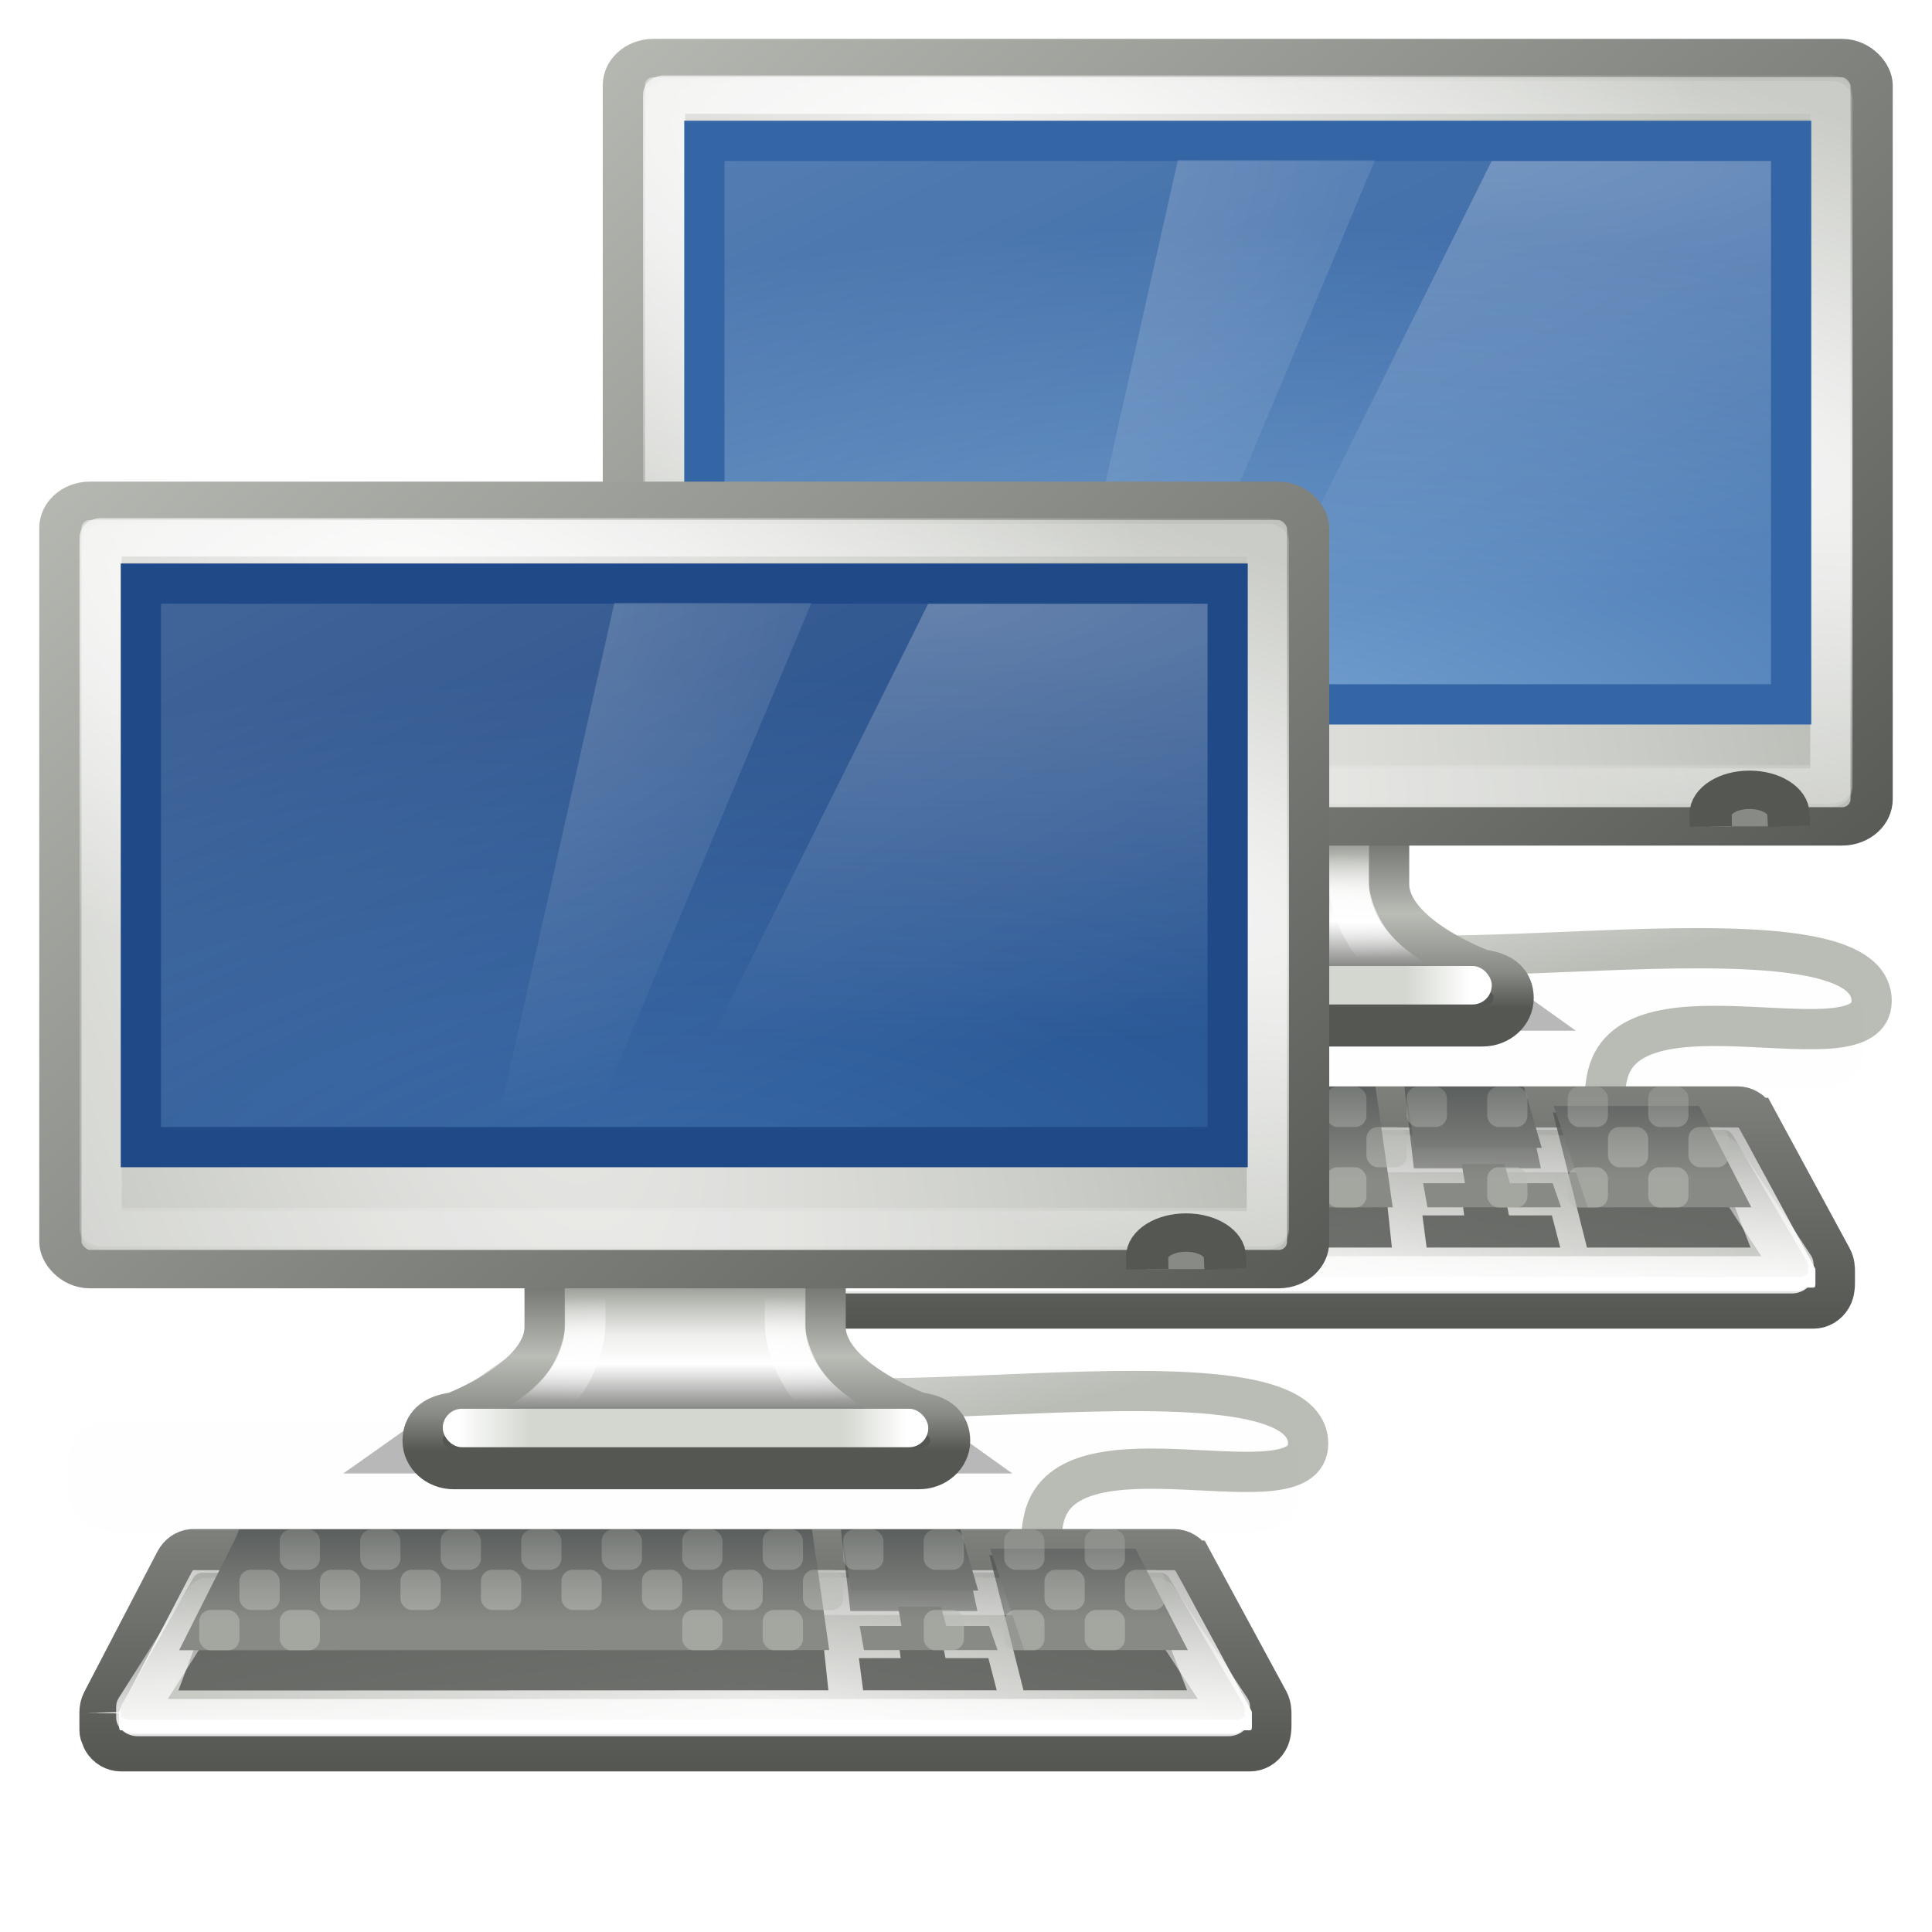 <svg xmlns="http://www.w3.org/2000/svg" xmlns:svg="http://www.w3.org/2000/svg" xmlns:xlink="http://www.w3.org/1999/xlink" id="svg8045" width="48" height="48"><defs id="defs8047"><linearGradient id="linearGradient10111" x1="319.5" x2="319.5" y1="150.005" y2="146.204" gradientUnits="userSpaceOnUse" xlink:href="#linearGradient6481"/><linearGradient id="linearGradient10109" x1="319.5" x2="319.5" y1="150.005" y2="146.204" gradientUnits="userSpaceOnUse" xlink:href="#linearGradient6481"/><linearGradient id="linearGradient10107" x1="319.5" x2="319.5" y1="150.005" y2="146.204" gradientUnits="userSpaceOnUse" xlink:href="#linearGradient6481"/><linearGradient id="linearGradient10105" x1="319.5" x2="319.5" y1="150.005" y2="146.204" gradientUnits="userSpaceOnUse" xlink:href="#linearGradient6481"/><linearGradient id="linearGradient10103" x1="319.5" x2="319.5" y1="150.005" y2="146.204" gradientUnits="userSpaceOnUse" xlink:href="#linearGradient6481"/><linearGradient id="linearGradient10101" x1="319.5" x2="319.5" y1="150.005" y2="146.204" gradientUnits="userSpaceOnUse" xlink:href="#linearGradient6481"/><linearGradient id="linearGradient10099" x1="319.5" x2="319.5" y1="150.005" y2="146.204" gradientUnits="userSpaceOnUse" xlink:href="#linearGradient6481"/><linearGradient id="linearGradient10097" x1="319.5" x2="319.5" y1="150.005" y2="146.204" gradientUnits="userSpaceOnUse" xlink:href="#linearGradient6481"/><linearGradient id="linearGradient10095" x1="319.5" x2="319.5" y1="150.005" y2="146.204" gradientUnits="userSpaceOnUse" xlink:href="#linearGradient6481"/><linearGradient id="linearGradient10093" x1="319.5" x2="319.5" y1="150.005" y2="146.204" gradientUnits="userSpaceOnUse" xlink:href="#linearGradient6481"/><linearGradient id="linearGradient10091" x1="319.5" x2="319.5" y1="150.005" y2="146.204" gradientUnits="userSpaceOnUse" xlink:href="#linearGradient6481"/><linearGradient id="linearGradient10089" x1="319.5" x2="319.5" y1="150.005" y2="146.204" gradientUnits="userSpaceOnUse" xlink:href="#linearGradient6481"/><linearGradient id="linearGradient10087" x1="319.5" x2="319.5" y1="150.005" y2="146.204" gradientUnits="userSpaceOnUse" xlink:href="#linearGradient6481"/><linearGradient id="linearGradient10085" x1="319.5" x2="319.5" y1="150.005" y2="146.204" gradientUnits="userSpaceOnUse" xlink:href="#linearGradient6481"/><linearGradient id="linearGradient10083" x1="319.5" x2="319.5" y1="150.005" y2="146.204" gradientUnits="userSpaceOnUse" xlink:href="#linearGradient6481"/><linearGradient id="linearGradient10081" x1="319.5" x2="319.5" y1="150.005" y2="146.204" gradientUnits="userSpaceOnUse" xlink:href="#linearGradient6481"/><linearGradient id="linearGradient10079" x1="319.5" x2="319.5" y1="150.005" y2="146.204" gradientUnits="userSpaceOnUse" xlink:href="#linearGradient6481"/><linearGradient id="linearGradient10076" x1="319.5" x2="319.5" y1="150.005" y2="146.204" gradientUnits="userSpaceOnUse" xlink:href="#linearGradient6481"/><linearGradient id="linearGradient10074" x1="319.5" x2="319.5" y1="150.005" y2="146.204" gradientUnits="userSpaceOnUse" xlink:href="#linearGradient6481"/><linearGradient id="linearGradient10072" x1="319.5" x2="319.5" y1="150.005" y2="146.204" gradientUnits="userSpaceOnUse" xlink:href="#linearGradient6481"/><linearGradient id="linearGradient10070" x1="319.5" x2="319.5" y1="150.005" y2="146.204" gradientUnits="userSpaceOnUse" xlink:href="#linearGradient6481"/><linearGradient id="linearGradient10068" x1="319.5" x2="319.5" y1="150.005" y2="146.204" gradientUnits="userSpaceOnUse" xlink:href="#linearGradient6481"/><linearGradient id="linearGradient10066" x1="319.5" x2="319.5" y1="150.005" y2="146.204" gradientUnits="userSpaceOnUse" xlink:href="#linearGradient6481"/><linearGradient id="linearGradient10064" x1="319.5" x2="319.5" y1="150.005" y2="146.204" gradientUnits="userSpaceOnUse" xlink:href="#linearGradient6481"/><linearGradient id="linearGradient10062" x1="319.5" x2="319.5" y1="150.005" y2="146.204" gradientUnits="userSpaceOnUse" xlink:href="#linearGradient6481"/><linearGradient id="linearGradient10060" x1="319.5" x2="319.5" y1="150.005" y2="146.204" gradientUnits="userSpaceOnUse" xlink:href="#linearGradient6481"/><linearGradient id="linearGradient10058" x1="319.5" x2="319.5" y1="150.005" y2="146.204" gradientUnits="userSpaceOnUse" xlink:href="#linearGradient6481"/><linearGradient id="linearGradient10056" x1="319.5" x2="319.5" y1="150.005" y2="146.204" gradientUnits="userSpaceOnUse" xlink:href="#linearGradient6481"/><linearGradient id="linearGradient10113" x1="319.5" x2="319.5" y1="150.005" y2="146.204" gradientUnits="userSpaceOnUse" xlink:href="#linearGradient6481"/><linearGradient id="linearGradient10054" x1="316.183" x2="316.183" y1="83.225" y2="90.82" gradientTransform="matrix(0.597,0,0,0.6,178.035,99.8)" gradientUnits="userSpaceOnUse" xlink:href="#linearGradient4574"/><linearGradient id="linearGradient10052" x1="178.917" x2="178.917" y1="409.985" y2="371.447" gradientUnits="userSpaceOnUse" xlink:href="#linearGradient3833"/><linearGradient id="linearGradient10050" x1="147.5" x2="145.437" y1="353.404" y2="404.662" gradientUnits="userSpaceOnUse" xlink:href="#linearGradient2740"/><radialGradient id="radialGradient10048" cx="139.852" cy="260.935" r="112.594" fx="139.852" fy="260.935" gradientTransform="matrix(-0.995,-1.723,1.125,-0.65,7.412,817.829)" gradientUnits="userSpaceOnUse" xlink:href="#linearGradient2748"/><linearGradient id="linearGradient10046" x1="110.532" x2="110.532" y1="416.369" y2="360.967" gradientUnits="userSpaceOnUse" xlink:href="#linearGradient4538"/><linearGradient id="linearGradient10044" x1="147.5" x2="145.437" y1="353.404" y2="404.662" gradientUnits="userSpaceOnUse" xlink:href="#linearGradient2740"/><radialGradient id="radialGradient10042" cx="326.021" cy="58" r="12.5" fx="326.021" fy="58" gradientTransform="matrix(-1.489,6.543068e-7,6.292703e-2,-1.061,793.032,193.52)" gradientUnits="userSpaceOnUse" xlink:href="#linearGradient4788-7"/><radialGradient id="radialGradient10040" cx="327.5" cy="58" r="12.5" fx="327.5" fy="58" gradientTransform="matrix(3.654,3.5088616e-8,0,0.869,-871.678,81.613)" gradientUnits="userSpaceOnUse" xlink:href="#linearGradient4788"/><linearGradient id="linearGradient10038" x1="88" x2="178" y1="44.5" y2="202.5" gradientTransform="matrix(0.125,0,0,0.105,300.5,124.452)" gradientUnits="userSpaceOnUse" xlink:href="#linearGradient5687"/><linearGradient id="linearGradient10225"><stop id="stop10227" offset="0" stop-color="#3465a4" stop-opacity="1"/><stop id="stop10229" offset="1" stop-color="#204a87" stop-opacity="1"/></linearGradient><radialGradient id="radialGradient10036" cx="24.006" cy="37.922" r="19" fx="24.006" fy="37.922" gradientTransform="matrix(1.749,0,0,0.664,277.006,121.041)" gradientUnits="userSpaceOnUse" xlink:href="#linearGradient10225"/><radialGradient id="radialGradient10034" cx="314.369" cy="75.284" r="22" fx="314.369" fy="75.284" gradientTransform="matrix(-2.084,-0.717,0.144,-0.422,965.518,393.216)" gradientUnits="userSpaceOnUse" xlink:href="#linearGradient4646"/><linearGradient id="linearGradient10032" x1="333.25" x2="293" y1="97" y2="54.018" gradientTransform="matrix(0.689,0,0,0.7,98.556,90.315)" gradientUnits="userSpaceOnUse" xlink:href="#linearGradient5538"/><radialGradient id="radialGradient10030" cx="314.31" cy="61.655" r="23" fx="314.31" fy="61.655" gradientTransform="matrix(0.776,2.944,-0.74,0.202,114.423,-805.602)" gradientUnits="userSpaceOnUse" xlink:href="#linearGradient4654"/><linearGradient id="linearGradient10028" x1="311.625" x2="328.25" y1="93.5" y2="93.5" gradientTransform="matrix(0.67,0,0,0.956,104.587,65.046)" gradientUnits="userSpaceOnUse" xlink:href="#linearGradient2715"/><radialGradient id="radialGradient10026" cx="320.031" cy="91.506" r="8.438" fx="320.031" fy="91.506" gradientTransform="matrix(1.274,1.1189841e-8,0,0.158,-88.512,138.061)" gradientUnits="userSpaceOnUse" xlink:href="#linearGradient4713"/><linearGradient id="linearGradient10024" x1="325.813" x2="325.813" y1="86.909" y2="93.876" gradientTransform="matrix(0.688,0,0,0.704,99.031,88.958)" gradientUnits="userSpaceOnUse" xlink:href="#linearGradient2712"/><linearGradient id="linearGradient10022" x1="320.281" x2="320.281" y1="86.743" y2="93.069" gradientTransform="matrix(0.688,0,0,0.704,99.031,88.958)" gradientUnits="userSpaceOnUse" xlink:href="#linearGradient4693"/><linearGradient id="linearGradient10020" x1="327.92" x2="327.92" y1="93.75" y2="88.849" gradientUnits="userSpaceOnUse" xlink:href="#linearGradient4772"/><linearGradient id="linearGradient10018" x1="328.628" x2="327.479" y1="74.433" y2="67.362" gradientTransform="matrix(0.644,0,0,0.972,-188.253,-36.718)" gradientUnits="userSpaceOnUse" xlink:href="#linearGradient3847"/><linearGradient id="linearGradient10442" x1="319.5" x2="319.5" y1="150.005" y2="146.204" gradientUnits="userSpaceOnUse" xlink:href="#linearGradient6481"/><linearGradient id="linearGradient10440" x1="319.5" x2="319.5" y1="150.005" y2="146.204" gradientUnits="userSpaceOnUse" xlink:href="#linearGradient6481"/><linearGradient id="linearGradient10438" x1="319.5" x2="319.5" y1="150.005" y2="146.204" gradientUnits="userSpaceOnUse" xlink:href="#linearGradient6481"/><linearGradient id="linearGradient10436" x1="319.5" x2="319.5" y1="150.005" y2="146.204" gradientUnits="userSpaceOnUse" xlink:href="#linearGradient6481"/><linearGradient id="linearGradient10434" x1="319.5" x2="319.5" y1="150.005" y2="146.204" gradientUnits="userSpaceOnUse" xlink:href="#linearGradient6481"/><linearGradient id="linearGradient10432" x1="319.5" x2="319.5" y1="150.005" y2="146.204" gradientUnits="userSpaceOnUse" xlink:href="#linearGradient6481"/><linearGradient id="linearGradient10430" x1="319.5" x2="319.5" y1="150.005" y2="146.204" gradientUnits="userSpaceOnUse" xlink:href="#linearGradient6481"/><linearGradient id="linearGradient10428" x1="319.5" x2="319.5" y1="150.005" y2="146.204" gradientUnits="userSpaceOnUse" xlink:href="#linearGradient6481"/><linearGradient id="linearGradient10426" x1="319.5" x2="319.5" y1="150.005" y2="146.204" gradientUnits="userSpaceOnUse" xlink:href="#linearGradient6481"/><linearGradient id="linearGradient10424" x1="319.5" x2="319.5" y1="150.005" y2="146.204" gradientUnits="userSpaceOnUse" xlink:href="#linearGradient6481"/><linearGradient id="linearGradient10422" x1="319.5" x2="319.5" y1="150.005" y2="146.204" gradientUnits="userSpaceOnUse" xlink:href="#linearGradient6481"/><linearGradient id="linearGradient10420" x1="319.5" x2="319.5" y1="150.005" y2="146.204" gradientUnits="userSpaceOnUse" xlink:href="#linearGradient6481"/><linearGradient id="linearGradient10418" x1="319.5" x2="319.5" y1="150.005" y2="146.204" gradientUnits="userSpaceOnUse" xlink:href="#linearGradient6481"/><linearGradient id="linearGradient10416" x1="319.5" x2="319.5" y1="150.005" y2="146.204" gradientUnits="userSpaceOnUse" xlink:href="#linearGradient6481"/><linearGradient id="linearGradient10414" x1="319.5" x2="319.5" y1="150.005" y2="146.204" gradientUnits="userSpaceOnUse" xlink:href="#linearGradient6481"/><linearGradient id="linearGradient10412" x1="319.5" x2="319.5" y1="150.005" y2="146.204" gradientUnits="userSpaceOnUse" xlink:href="#linearGradient6481"/><linearGradient id="linearGradient10410" x1="319.5" x2="319.5" y1="150.005" y2="146.204" gradientUnits="userSpaceOnUse" xlink:href="#linearGradient6481"/><linearGradient id="linearGradient10408" x1="319.5" x2="319.5" y1="150.005" y2="146.204" gradientUnits="userSpaceOnUse" xlink:href="#linearGradient6481"/><linearGradient id="linearGradient10406" x1="319.5" x2="319.5" y1="150.005" y2="146.204" gradientUnits="userSpaceOnUse" xlink:href="#linearGradient6481"/><linearGradient id="linearGradient10404" x1="319.5" x2="319.5" y1="150.005" y2="146.204" gradientUnits="userSpaceOnUse" xlink:href="#linearGradient6481"/><linearGradient id="linearGradient10402" x1="319.5" x2="319.5" y1="150.005" y2="146.204" gradientUnits="userSpaceOnUse" xlink:href="#linearGradient6481"/><linearGradient id="linearGradient10400" x1="319.5" x2="319.5" y1="150.005" y2="146.204" gradientUnits="userSpaceOnUse" xlink:href="#linearGradient6481"/><linearGradient id="linearGradient10398" x1="319.5" x2="319.5" y1="150.005" y2="146.204" gradientUnits="userSpaceOnUse" xlink:href="#linearGradient6481"/><linearGradient id="linearGradient10396" x1="319.5" x2="319.5" y1="150.005" y2="146.204" gradientUnits="userSpaceOnUse" xlink:href="#linearGradient6481"/><linearGradient id="linearGradient10394" x1="319.5" x2="319.5" y1="150.005" y2="146.204" gradientUnits="userSpaceOnUse" xlink:href="#linearGradient6481"/><linearGradient id="linearGradient10392" x1="319.5" x2="319.5" y1="150.005" y2="146.204" gradientUnits="userSpaceOnUse" xlink:href="#linearGradient6481"/><linearGradient id="linearGradient10389" x1="319.5" x2="319.5" y1="150.005" y2="146.204" gradientUnits="userSpaceOnUse" xlink:href="#linearGradient6481"/><linearGradient id="linearGradient10387" x1="319.5" x2="319.5" y1="150.005" y2="146.204" gradientUnits="userSpaceOnUse" xlink:href="#linearGradient6481"/><linearGradient id="linearGradient6481"><stop id="stop6483" offset="0" stop-color="#babdb6" stop-opacity="1"/><stop id="stop6485" offset="1" stop-color="#babdb6" stop-opacity="0"/></linearGradient><linearGradient id="linearGradient10444" x1="319.5" x2="319.5" y1="150.005" y2="146.204" gradientUnits="userSpaceOnUse" xlink:href="#linearGradient6481"/><linearGradient id="linearGradient4574"><stop id="stop4576" offset="0" stop-color="#2e3436" stop-opacity="1"/><stop id="stop4578" offset="1" stop-color="#888a85" stop-opacity="1"/></linearGradient><linearGradient id="linearGradient10385" x1="316.183" x2="316.183" y1="83.225" y2="90.82" gradientTransform="matrix(0.597,0,0,0.6,178.035,99.8)" gradientUnits="userSpaceOnUse" xlink:href="#linearGradient4574"/><linearGradient id="linearGradient3833"><stop id="stop3835" offset="0" stop-color="#fff" stop-opacity="1"/><stop id="stop3837" offset="1" stop-color="#fff" stop-opacity="0"/></linearGradient><linearGradient id="linearGradient10383" x1="178.917" x2="178.917" y1="409.985" y2="371.447" gradientUnits="userSpaceOnUse" xlink:href="#linearGradient3833"/><linearGradient id="linearGradient10381" x1="147.5" x2="145.437" y1="353.404" y2="404.662" gradientUnits="userSpaceOnUse" xlink:href="#linearGradient2740"/><filter id="filter3523" width="1.012" height="1.733" x="-.006" y="-.366"><feGaussianBlur id="feGaussianBlur3525" stdDeviation=".572"/></filter><linearGradient id="linearGradient2748"><stop id="stop2750" offset="0" stop-color="#eeeeec" stop-opacity="1"/><stop id="stop2752" offset="1" stop-color="#babdb6" stop-opacity="1"/></linearGradient><radialGradient id="radialGradient10379" cx="139.852" cy="260.935" r="112.594" fx="139.852" fy="260.935" gradientTransform="matrix(-0.995,-1.723,1.125,-0.65,7.412,817.829)" gradientUnits="userSpaceOnUse" xlink:href="#linearGradient2748"/><clipPath id="clipPath3519" clipPathUnits="userSpaceOnUse"><path id="path3521" fill="#000" fill-opacity="1" stroke="none" stroke-dashoffset=".361" stroke-linecap="square" stroke-linejoin="miter" stroke-miterlimit="4" stroke-opacity="1" stroke-width="1" d="M 49.053,377.918 C 48.342,377.991 47.713,378.41 47.373,379.039 L 33.093,405.421 C 32.921,405.746 32.838,406.094 32.844,406.448 C 32.844,406.459 32.843,406.469 32.844,406.479 L 32.844,409.466 L 32.844,409.777 L 32.906,409.777 C 32.951,410.037 33.015,410.29 33.155,410.524 C 33.543,411.173 34.234,411.577 34.99,411.582 L 255.853,411.582 C 256.619,411.583 257.33,411.182 257.72,410.524 C 257.858,410.292 257.926,410.035 257.969,409.777 C 258.018,409.486 258.031,408.906 258.031,408.906 L 258.031,406.821 C 258.031,406.329 257.996,405.834 257.751,405.39 L 242.911,379.007 C 242.522,378.327 241.796,377.911 241.013,377.918 L 49.271,377.918 C 49.198,377.915 49.126,377.915 49.053,377.918 z" display="inline" enable-background="new"/></clipPath><linearGradient id="linearGradient4538"><stop id="stop4540" offset="0" stop-color="#555753" stop-opacity="1"/><stop id="stop4542" offset="1" stop-color="#888a85" stop-opacity="1"/></linearGradient><linearGradient id="linearGradient10377" x1="110.532" x2="110.532" y1="416.369" y2="360.967" gradientUnits="userSpaceOnUse" xlink:href="#linearGradient4538"/><linearGradient id="linearGradient2740"><stop id="stop2742" offset="0" stop-color="#888a85" stop-opacity="1"/><stop id="stop2744" offset="1" stop-color="#888a85" stop-opacity="0"/></linearGradient><linearGradient id="linearGradient10375" x1="147.5" x2="145.437" y1="353.404" y2="404.662" gradientUnits="userSpaceOnUse" xlink:href="#linearGradient2740"/><linearGradient id="linearGradient4788-7"><stop id="stop4790-8" offset="0" stop-color="#fff" stop-opacity="1"/><stop id="stop4792-6" offset="1" stop-color="#fff" stop-opacity="0"/></linearGradient><radialGradient id="radialGradient10373" cx="326.021" cy="58" r="12.5" fx="326.021" fy="58" gradientTransform="matrix(-1.489,6.543068e-7,6.292703e-2,-1.061,793.032,193.52)" gradientUnits="userSpaceOnUse" xlink:href="#linearGradient4788-7"/><linearGradient id="linearGradient4788"><stop id="stop4790" offset="0" stop-color="#fff" stop-opacity="1"/><stop id="stop4792" offset="1" stop-color="#fff" stop-opacity="0"/></linearGradient><radialGradient id="radialGradient10371" cx="327.5" cy="58" r="12.5" fx="327.5" fy="58" gradientTransform="matrix(3.654,3.5088616e-8,0,0.869,-871.678,81.613)" gradientUnits="userSpaceOnUse" xlink:href="#linearGradient4788"/><linearGradient id="linearGradient5687"><stop id="stop5689" offset="0" stop-color="#fff" stop-opacity="1"/><stop id="stop5691" offset="1" stop-color="#fff" stop-opacity="0"/></linearGradient><linearGradient id="linearGradient10369" x1="88" x2="178" y1="44.5" y2="202.5" gradientTransform="matrix(0.125,0,0,0.105,300.5,124.452)" gradientUnits="userSpaceOnUse" xlink:href="#linearGradient5687"/><linearGradient id="linearGradient10446"><stop id="stop10448" offset="0" stop-color="#729fcf" stop-opacity="1"/><stop id="stop10450" offset="1" stop-color="#3465a4" stop-opacity="1"/></linearGradient><radialGradient id="radialGradient10367" cx="24.006" cy="37.922" r="19" fx="24.006" fy="37.922" gradientTransform="matrix(1.749,0,0,0.664,277.006,121.041)" gradientUnits="userSpaceOnUse" xlink:href="#linearGradient10446"/><linearGradient id="linearGradient4646"><stop id="stop4648" offset="0" stop-color="#fff" stop-opacity="1"/><stop id="stop4650" offset="1" stop-color="#fff" stop-opacity=".1"/></linearGradient><radialGradient id="radialGradient10365" cx="314.369" cy="75.284" r="22" fx="314.369" fy="75.284" gradientTransform="matrix(-2.084,-0.717,0.144,-0.422,965.518,393.216)" gradientUnits="userSpaceOnUse" xlink:href="#linearGradient4646"/><linearGradient id="linearGradient5538"><stop id="stop5540" offset="0" stop-color="#555753" stop-opacity="1"/><stop id="stop5542" offset="1" stop-color="#babdb6" stop-opacity="1"/></linearGradient><linearGradient id="linearGradient10363" x1="333.25" x2="293" y1="97" y2="54.018" gradientTransform="matrix(0.689,0,0,0.7,98.556,90.315)" gradientUnits="userSpaceOnUse" xlink:href="#linearGradient5538"/><linearGradient id="linearGradient4654"><stop id="stop4656" offset="0" stop-color="#eeeeec" stop-opacity="1"/><stop id="stop4658" offset="1" stop-color="#babdb6" stop-opacity="1"/></linearGradient><radialGradient id="radialGradient10361" cx="314.31" cy="61.655" r="23" fx="314.31" fy="61.655" gradientTransform="matrix(0.776,2.944,-0.74,0.202,114.423,-805.602)" gradientUnits="userSpaceOnUse" xlink:href="#linearGradient4654"/><linearGradient id="linearGradient2715"><stop id="stop2717" offset="0" stop-color="#fff" stop-opacity="1"/><stop id="stop2719" offset=".162" stop-color="#d3d7cf" stop-opacity="1"/><stop id="stop2721" offset=".856" stop-color="#d3d7cf" stop-opacity="1"/><stop id="stop2723" offset="1" stop-color="#fff" stop-opacity="1"/></linearGradient><linearGradient id="linearGradient10359" x1="311.625" x2="328.25" y1="93.5" y2="93.5" gradientTransform="matrix(0.67,0,0,0.956,104.587,65.046)" gradientUnits="userSpaceOnUse" xlink:href="#linearGradient2715"/><linearGradient id="linearGradient4713"><stop id="stop4715" offset="0" stop-color="#fff" stop-opacity="1"/><stop id="stop4717" offset="1" stop-color="#fff" stop-opacity="0"/></linearGradient><radialGradient id="radialGradient10357" cx="320.031" cy="91.506" r="8.438" fx="320.031" fy="91.506" gradientTransform="matrix(1.274,1.1189841e-8,0,0.158,-88.512,138.061)" gradientUnits="userSpaceOnUse" xlink:href="#linearGradient4713"/><linearGradient id="linearGradient2712"><stop id="stop2714" offset="0" stop-color="#555753" stop-opacity="1"/><stop id="stop2716" offset=".52" stop-color="#babdb6" stop-opacity="1"/><stop id="stop2718" offset=".817" stop-color="#888a85" stop-opacity="1"/><stop id="stop2720" offset="1" stop-color="#555753" stop-opacity="1"/></linearGradient><linearGradient id="linearGradient10355" x1="325.813" x2="325.813" y1="86.909" y2="93.876" gradientTransform="matrix(0.688,0,0,0.704,99.031,88.958)" gradientUnits="userSpaceOnUse" xlink:href="#linearGradient2712"/><linearGradient id="linearGradient4693"><stop id="stop4695" offset="0" stop-color="#555753" stop-opacity="1"/><stop id="stop4701" offset=".301" stop-color="#babdb6" stop-opacity="1"/><stop id="stop3408" offset=".48" stop-color="#eeeeec" stop-opacity="1"/><stop id="stop4699" offset=".643" stop-color="#fff" stop-opacity="1"/><stop id="stop4697" offset="1" stop-color="#555753" stop-opacity="1"/></linearGradient><linearGradient id="linearGradient10353" x1="320.281" x2="320.281" y1="86.743" y2="93.069" gradientTransform="matrix(0.688,0,0,0.704,99.031,88.958)" gradientUnits="userSpaceOnUse" xlink:href="#linearGradient4693"/><filter id="filter4768" width="1.228" height="2.135" x="-.114" y="-.568"><feGaussianBlur id="feGaussianBlur4770" stdDeviation=".946"/></filter><linearGradient id="linearGradient4772"><stop id="stop4774" offset="0" stop-color="#000" stop-opacity="1"/><stop id="stop4776" offset="1" stop-color="#000" stop-opacity="0"/></linearGradient><linearGradient id="linearGradient10351" x1="327.92" x2="327.92" y1="93.75" y2="88.849" gradientUnits="userSpaceOnUse" xlink:href="#linearGradient4772"/><filter id="filter6655" width="1.122" height="2.339" x="-.061" y="-.669"><feGaussianBlur id="feGaussianBlur6657" stdDeviation="1.168"/></filter><linearGradient id="linearGradient3847"><stop id="stop3849" offset="0" stop-color="#babdb6" stop-opacity="1"/><stop id="stop3851" offset="1" stop-color="#babdb6" stop-opacity="0"/></linearGradient><linearGradient id="linearGradient10349" x1="328.628" x2="327.479" y1="74.433" y2="67.362" gradientTransform="matrix(0.644,0,0,0.972,-174.253,-47.718)" gradientUnits="userSpaceOnUse" xlink:href="#linearGradient3847"/></defs><g id="layer1"><path id="path10231" fill="none" fill-opacity="1" fill-rule="evenodd" stroke="url(#linearGradient10349)" stroke-dasharray="none" stroke-linecap="butt" stroke-linejoin="miter" stroke-miterlimit="4" stroke-opacity="1" stroke-width="1" d="M 41.564,31.5 C 41.564,31.5 39.447,28.743 39.941,26.704 C 40.543,24.223 46.5,26.615 46.5,24.867 C 46.5,22.061 33.049,24.949 32.706,23.031" display="inline" enable-background="new"/><g id="g10233" display="inline" transform="translate(-288,-125)"><g id="g10235" transform="translate(0,-5)"><rect id="rect10237" width="46" height="4.188" x="297" y="90.813" fill="#2e3436" fill-opacity="1" fill-rule="nonzero" stroke="none" stroke-dasharray="none" stroke-dashoffset="0" stroke-linecap="round" stroke-linejoin="miter" stroke-miterlimit="4" stroke-opacity="1" stroke-width="1" marker-end="none" marker-mid="none" marker-start="none" display="inline" enable-background="accumulate" filter="url(#filter6655)" opacity=".06" overflow="visible" rx="1.581" ry="1.439" transform="matrix(0.665,0,0,0.657,106.205,94.631)" visibility="visible" style="marker:none"/><path id="path10239" fill="url(#linearGradient10351)" fill-opacity="1" stroke="none" stroke-dashoffset=".5" stroke-linecap="round" stroke-linejoin="round" stroke-miterlimit="4" stroke-opacity="1" stroke-width="1" d="M 316.057,91 L 323.833,91 L 329.217,95 L 310.625,95 L 316.057,91 z" filter="url(#filter4768)" opacity=".526" transform="matrix(0.894,0,0,0.859,32.831,74.003)"/></g><g id="g10241" transform="translate(0,-5)"><path id="path10243" fill="url(#linearGradient10353)" fill-opacity="1" stroke="url(#linearGradient10355)" stroke-dasharray="none" stroke-dashoffset=".5" stroke-linecap="round" stroke-linejoin="round" stroke-miterlimit="4" stroke-opacity="1" stroke-width="1" d="M 315.531,147.05 C 315.531,147.05 315.531,151.979 315.531,151.979 C 315.516,153.248 313.273,154.092 313.273,154.092 C 312.757,154.154 312.5,154.406 312.5,154.796 C 312.5,155.186 312.848,155.5 313.273,155.5 L 324.832,155.5 C 325.258,155.5 325.605,155.186 325.605,154.796 C 325.605,154.406 325.349,154.154 324.832,154.092 C 324.832,154.092 322.527,153.248 322.512,151.979 C 322.512,151.979 322.512,147.05 322.512,147.05 L 315.531,147.05 z" display="inline" enable-background="new"/><path id="path10245" fill="none" fill-opacity="1" stroke="url(#radialGradient10357)" stroke-dashoffset=".5" stroke-linecap="round" stroke-linejoin="round" stroke-miterlimit="4" stroke-opacity="1" stroke-width="1" d="M 316.543,147.781 C 316.543,148.832 316.543,151.863 316.543,151.863 C 316.543,152.72 315.825,154.576 313.596,154.57 L 324.51,154.57 C 322.262,154.57 321.5,152.723 321.5,151.863 C 321.5,151.863 321.5,148.832 321.5,147.781 L 316.543,147.781 z" display="inline" enable-background="new"/><rect id="rect10247" width="12.063" height=".956" x="313" y="154" fill="url(#linearGradient10359)" fill-opacity="1" stroke="none" stroke-dasharray="none" stroke-dashoffset=".5" stroke-linecap="round" stroke-linejoin="round" stroke-miterlimit="4" stroke-opacity="1" stroke-width="1" display="inline" enable-background="new" rx=".478" ry=".478"/></g><g id="g10249" transform="matrix(1,0,0,0.909,0,9.636)"><g id="g10251"><rect id="rect10253" width="31" height="21" x="303.5" y="128.5" fill="url(#radialGradient10361)" fill-opacity="1" stroke="url(#linearGradient10363)" stroke-dasharray="none" stroke-dashoffset=".5" stroke-linecap="round" stroke-linejoin="round" stroke-miterlimit="4" stroke-opacity="1" stroke-width="1.049" rx=".732" ry=".744"/><rect id="rect10255" width="29" height="18.938" x="304.5" y="129.5" fill="none" fill-opacity="1" stroke="url(#radialGradient10365)" stroke-dasharray="none" stroke-dashoffset=".5" stroke-linecap="round" stroke-linejoin="round" stroke-miterlimit="4" stroke-opacity="1" stroke-width="1.049" display="inline" enable-background="new" rx="0" ry="0"/><rect id="rect10257" width="29" height="18.7" x="304.5" y="129.65" fill="none" fill-opacity="1" stroke="#fff" stroke-dasharray="none" stroke-dashoffset=".5" stroke-linecap="round" stroke-linejoin="round" stroke-miterlimit="4" stroke-opacity="1" stroke-width="1.049" display="inline" enable-background="new" opacity=".15" rx="0" ry="0"/></g><path id="path10259" fill="#888a85" fill-opacity="1" stroke="#555753" stroke-dashoffset=".5" stroke-linecap="butt" stroke-linejoin="round" stroke-miterlimit="4" stroke-opacity="1" stroke-width="1.049" d="M 330.505,149.5 C 330.505,149.5 330.5,149.165 330.5,149.165 C 330.5,148.797 330.931,148.5 331.467,148.5 C 332.002,148.5 332.433,148.797 332.433,149.165 C 332.433,149.165 332.448,149.497 332.448,149.497"/></g><g id="g10261" transform="translate(0,-3)"><rect id="rect10263" width="27" height="14" x="305.5" y="131.5" fill="url(#radialGradient10367)" fill-opacity="1" fill-rule="evenodd" stroke="#3465a4" stroke-linecap="butt" stroke-linejoin="miter" stroke-opacity="1" stroke-width="1" display="inline" enable-background="new"/><rect id="rect10265" width="26" height="13" x="306" y="132" fill="url(#linearGradient10369)" fill-opacity="1" fill-rule="evenodd" stroke="none" stroke-linecap="butt" stroke-linejoin="miter" stroke-opacity="1" stroke-width=".198" display="inline" enable-background="new" opacity=".15"/><g id="g10267"><path id="path10269" fill="url(#radialGradient10371)" fill-opacity="1" stroke="none" stroke-dashoffset=".5" stroke-linecap="round" stroke-linejoin="round" stroke-miterlimit="4" stroke-opacity="1" stroke-width="1" d="M 325.06,132 L 332,132 L 332,145.706 L 318.233,145.706 L 325.06,132 z" opacity=".245"/><path id="path10271" fill="url(#radialGradient10373)" fill-opacity="1" stroke="none" d="M 317.264,131.979 L 322.16,131.979 L 316.863,144.625 L 314.456,144.483 L 317.264,131.979 z" display="inline" enable-background="new" opacity=".245"/></g></g></g><g id="g10273" display="inline" transform="translate(-338,-125)"><path id="path10275" fill="url(#linearGradient10375)" fill-opacity="1" stroke="url(#linearGradient10377)" stroke-dasharray="none" stroke-dashoffset=".361" stroke-linecap="square" stroke-linejoin="miter" stroke-miterlimit="4" stroke-opacity="1" stroke-width="7.738" d="M 48.844,375.812 C 47.435,375.957 46.206,376.787 45.531,378.031 L 31.25,404.406 C 30.915,405.039 30.738,405.76 30.75,406.469 C 30.749,406.391 30.746,406.413 30.75,406.531 L 30.75,409.469 L 30.75,409.781 C 30.746,410.217 30.877,410.642 31.125,411 C 31.201,411.22 31.198,411.382 31.344,411.625 C 32.103,412.895 33.491,413.679 35,413.688 L 255.844,413.688 C 257.356,413.691 258.756,412.903 259.531,411.594 C 259.861,411.036 259.965,410.518 260.031,410.125 C 260.145,409.446 260.125,408.969 260.125,408.969 C 260.125,408.948 260.125,408.927 260.125,408.906 L 260.125,406.812 C 260.125,406.216 260.119,405.297 259.594,404.344 L 244.75,377.969 C 244.74,377.969 244.729,377.969 244.719,377.969 C 243.949,376.622 242.52,375.797 240.969,375.812 L 49.375,375.812 C 49.342,375.811 49.314,375.813 49.281,375.812 C 49.171,375.809 49.08,375.807 48.969,375.812 C 48.927,375.811 48.885,375.811 48.844,375.812 z" display="inline" enable-background="new" transform="matrix(0.127,0,0,0.132,350.559,102.893)"/><g id="g10277" clip-path="url(#clipPath3519)" display="inline" transform="matrix(0.124,0,0,0.119,350.928,108.098)"><path id="path10279" fill="url(#radialGradient10379)" fill-opacity="1" stroke="none" stroke-dashoffset=".361" stroke-linecap="square" stroke-linejoin="miter" stroke-miterlimit="4" stroke-opacity="1" stroke-width="1" d="M 49.053,377.918 C 48.342,377.991 47.713,378.41 47.373,379.039 L 33.093,405.421 C 32.921,405.746 32.838,406.094 32.844,406.448 C 32.844,406.459 32.843,406.469 32.844,406.479 L 32.844,409.466 L 32.844,409.777 L 32.906,409.777 C 32.951,410.037 33.015,410.29 33.155,410.524 C 33.543,411.173 34.234,411.577 34.99,411.582 L 255.853,411.582 C 256.619,411.583 257.33,411.182 257.72,410.524 C 257.858,410.292 257.926,410.035 257.969,409.777 C 258.018,409.486 258.031,408.906 258.031,408.906 L 258.031,406.821 C 258.031,406.329 257.996,405.834 257.751,405.39 L 242.911,379.007 C 242.522,378.327 241.796,377.911 241.013,377.918 L 49.271,377.918 C 49.198,377.915 49.126,377.915 49.053,377.918 z" display="inline" enable-background="new"/><path id="path10281" fill="#fff" fill-opacity="1" stroke="none" stroke-dashoffset=".361" stroke-linecap="square" stroke-linejoin="miter" stroke-miterlimit="4" stroke-opacity="1" stroke-width="1" d="M 32.844,407.844 L 32.844,409.469 L 32.844,409.781 L 32.906,409.781 C 32.952,410.041 33.016,410.297 33.156,410.531 C 33.544,411.18 34.244,411.59 35,411.594 L 255.844,411.594 C 256.609,411.595 257.329,411.19 257.719,410.531 C 257.856,410.299 257.926,410.039 257.969,409.781 C 258.017,409.49 258.031,408.906 258.031,408.906 L 258.031,407.844 C 257.622,408.348 257.005,408.658 256.344,408.656 L 34.5,408.656 C 33.847,408.653 33.25,408.341 32.844,407.844 z" display="inline" enable-background="new" filter="url(#filter3523)" opacity="1"/><path id="path10283" fill="url(#linearGradient10381)" fill-opacity="1" stroke="none" stroke-dashoffset=".361" stroke-linecap="square" stroke-linejoin="miter" stroke-miterlimit="4" stroke-opacity="1" stroke-width="1" d="M 49.053,377.918 C 48.342,377.991 47.713,378.41 47.373,379.039 L 33.093,405.421 C 32.921,405.746 32.838,406.094 32.844,406.448 C 32.844,406.459 32.843,406.469 32.844,406.479 L 32.844,409.466 L 32.844,409.777 L 32.906,409.777 C 32.951,410.037 33.015,410.29 33.155,410.524 C 33.543,411.173 34.234,411.577 34.99,411.582 L 255.853,411.582 C 256.619,411.583 257.33,411.182 257.72,410.524 C 257.858,410.292 257.926,410.035 257.969,409.777 C 258.018,409.486 258.031,408.906 258.031,408.906 L 258.031,406.821 C 258.031,406.329 257.996,405.834 257.751,405.39 L 242.911,379.007 C 242.522,378.327 241.796,377.911 241.013,377.918 L 49.271,377.918 C 49.198,377.915 49.126,377.915 49.053,377.918 z" display="inline" enable-background="new"/></g><path id="path10285" fill="#555753" fill-opacity="1" fill-rule="evenodd" stroke="none" stroke-linecap="butt" stroke-linejoin="miter" stroke-opacity="1" stroke-width="1" d="M 357.941,152 L 356.431,156 L 372.581,155.995 L 372.155,152 L 357.941,152 z M 372.893,152 L 373.127,154.026 L 376.284,154.026 L 375.843,152 L 372.893,152 z M 376.582,152.639 L 377.428,155.995 L 381.492,155.995 L 380.193,152.639 L 376.582,152.639 z M 374.294,154.557 L 374.377,155.196 L 373.339,155.196 L 373.444,155.995 L 376.764,155.995 L 376.556,155.196 L 375.491,155.196 L 375.359,154.557 L 374.294,154.557 z" display="inline" enable-background="new" opacity=".831"/><path id="path10287" fill="none" fill-opacity="1" stroke="url(#linearGradient10383)" stroke-dasharray="none" stroke-dashoffset=".361" stroke-linecap="square" stroke-linejoin="round" stroke-miterlimit="4" stroke-opacity="1" stroke-width="8.819" d="M 49.5,380.406 L 35.344,406.531 L 35.344,409.094 L 255.531,409.094 C 255.542,408.95 255.531,408.844 255.531,408.844 L 255.531,406.812 C 255.531,406.445 255.472,406.43 255.562,406.594 L 240.812,380.406 L 49.5,380.406 z" display="inline" enable-background="new" opacity=".845" transform="matrix(0.123,0,0,0.105,351.081,113.718)"/><path id="path10289" fill="url(#linearGradient10385)" fill-opacity="1" fill-rule="evenodd" stroke="none" stroke-linecap="butt" stroke-linejoin="miter" stroke-opacity="1" stroke-width="1" d="M 357.961,152 L 356.45,155 L 372.601,154.996 L 372.174,152 L 357.961,152 z M 372.912,152 L 373.147,153.519 L 376.304,153.519 L 375.862,152 L 372.912,152 z M 376.601,152.479 L 377.447,154.996 L 381.512,154.996 L 380.213,152.479 L 376.601,152.479 z M 374.314,153.918 L 374.397,154.397 L 373.358,154.397 L 373.464,154.996 L 376.784,154.996 L 376.576,154.397 L 375.511,154.397 L 375.379,153.918 L 374.314,153.918 z" display="inline" enable-background="new"/><g id="g10291" fill="url(#linearGradient10444)" fill-opacity="1" transform="translate(49.949,4)"><rect id="rect10293" width="1" height="1" x="307" y="150" fill="url(#linearGradient10387)" fill-opacity="1" stroke="none" stroke-dasharray="none" stroke-dashoffset=".361" stroke-linecap="round" stroke-linejoin="round" stroke-miterlimit="4" stroke-opacity="1" stroke-width="1" display="inline" enable-background="new" opacity=".554" rx=".281" ry=".281"/><rect id="rect10295" width="1" height="1" x="308" y="149" fill="url(#linearGradient10389)" fill-opacity="1" stroke="none" stroke-dasharray="none" stroke-dashoffset=".361" stroke-linecap="round" stroke-linejoin="round" stroke-miterlimit="4" stroke-opacity="1" stroke-width="1" display="inline" enable-background="new" opacity=".554" rx=".281" ry=".281"/><rect id="rect10297" width="1" height="1" x="310" y="149" fill="url(#linearGradient10392)" fill-opacity="1" stroke="none" stroke-dasharray="none" stroke-dashoffset=".361" stroke-linecap="round" stroke-linejoin="round" stroke-miterlimit="4" stroke-opacity="1" stroke-width="1" display="inline" enable-background="new" opacity=".554" rx=".281" ry=".281"/><rect id="rect10299" width="1" height="1" x="309" y="150" fill="url(#linearGradient10394)" fill-opacity="1" stroke="none" stroke-dasharray="none" stroke-dashoffset=".361" stroke-linecap="round" stroke-linejoin="round" stroke-miterlimit="4" stroke-opacity="1" stroke-width="1" display="inline" enable-background="new" opacity=".554" rx=".281" ry=".281"/><rect id="rect10301" width="1" height="1" x="312" y="149" fill="url(#linearGradient10396)" fill-opacity="1" stroke="none" stroke-dasharray="none" stroke-dashoffset=".361" stroke-linecap="round" stroke-linejoin="round" stroke-miterlimit="4" stroke-opacity="1" stroke-width="1" display="inline" enable-background="new" opacity=".554" rx=".281" ry=".281"/><rect id="rect10303" width="1" height="1" x="314" y="149" fill="url(#linearGradient10398)" fill-opacity="1" stroke="none" stroke-dasharray="none" stroke-dashoffset=".361" stroke-linecap="round" stroke-linejoin="round" stroke-miterlimit="4" stroke-opacity="1" stroke-width="1" display="inline" enable-background="new" opacity=".554" rx=".281" ry=".281"/><rect id="rect10305" width="1" height="1" x="316" y="149" fill="url(#linearGradient10400)" fill-opacity="1" stroke="none" stroke-dasharray="none" stroke-dashoffset=".361" stroke-linecap="round" stroke-linejoin="round" stroke-miterlimit="4" stroke-opacity="1" stroke-width="1" display="inline" enable-background="new" opacity=".554" rx=".281" ry=".281"/><rect id="rect10307" width="1" height="1" x="318" y="149" fill="url(#linearGradient10402)" fill-opacity="1" stroke="none" stroke-dasharray="none" stroke-dashoffset=".361" stroke-linecap="round" stroke-linejoin="round" stroke-miterlimit="4" stroke-opacity="1" stroke-width="1" display="inline" enable-background="new" opacity=".554" rx=".281" ry=".281"/><rect id="rect10309" width="1" height="1" x="319" y="150" fill="url(#linearGradient10404)" fill-opacity="1" stroke="none" stroke-dasharray="none" stroke-dashoffset=".361" stroke-linecap="round" stroke-linejoin="round" stroke-miterlimit="4" stroke-opacity="1" stroke-width="1" display="inline" enable-background="new" opacity=".554" rx=".281" ry=".281"/><rect id="rect10311" width="1" height="1" x="320" y="149" fill="url(#linearGradient10406)" fill-opacity="1" stroke="none" stroke-dasharray="none" stroke-dashoffset=".361" stroke-linecap="round" stroke-linejoin="round" stroke-miterlimit="4" stroke-opacity="1" stroke-width="1" display="inline" enable-background="new" opacity=".554" rx=".281" ry=".281"/><rect id="rect10313" width="1" height="1" x="322" y="149" fill="url(#linearGradient10408)" fill-opacity="1" stroke="none" stroke-dasharray="none" stroke-dashoffset=".361" stroke-linecap="round" stroke-linejoin="round" stroke-miterlimit="4" stroke-opacity="1" stroke-width="1" display="inline" enable-background="new" opacity=".554" rx=".281" ry=".281"/><rect id="rect10315" width="1" height="1" x="321" y="150" fill="url(#linearGradient10410)" fill-opacity="1" stroke="none" stroke-dasharray="none" stroke-dashoffset=".361" stroke-linecap="round" stroke-linejoin="round" stroke-miterlimit="4" stroke-opacity="1" stroke-width="1" display="inline" enable-background="new" opacity=".554" rx=".281" ry=".281"/><rect id="rect10317" width="1" height="1" x="325" y="150" fill="url(#linearGradient10412)" fill-opacity="1" stroke="none" stroke-dasharray="none" stroke-dashoffset=".361" stroke-linecap="round" stroke-linejoin="round" stroke-miterlimit="4" stroke-opacity="1" stroke-width="1" display="inline" enable-background="new" opacity=".554" rx=".281" ry=".281"/><rect id="rect10319" width="1" height="1" x="327" y="150" fill="url(#linearGradient10414)" fill-opacity="1" stroke="none" stroke-dasharray="none" stroke-dashoffset=".361" stroke-linecap="round" stroke-linejoin="round" stroke-miterlimit="4" stroke-opacity="1" stroke-width="1" display="inline" enable-background="new" opacity=".554" rx=".281" ry=".281"/><rect id="rect10321" width="1" height="1" x="328" y="149" fill="url(#linearGradient10416)" fill-opacity="1" stroke="none" stroke-dasharray="none" stroke-dashoffset=".361" stroke-linecap="round" stroke-linejoin="round" stroke-miterlimit="4" stroke-opacity="1" stroke-width="1" display="inline" enable-background="new" opacity=".554" rx=".281" ry=".281"/><rect id="rect10323" width="1" height="1" x="330" y="149" fill="url(#linearGradient10418)" fill-opacity="1" stroke="none" stroke-dasharray="none" stroke-dashoffset=".361" stroke-linecap="round" stroke-linejoin="round" stroke-miterlimit="4" stroke-opacity="1" stroke-width="1" display="inline" enable-background="new" opacity=".554" rx=".281" ry=".281"/><rect id="rect10325" width="1" height="1" x="329" y="150" fill="url(#linearGradient10420)" fill-opacity="1" stroke="none" stroke-dasharray="none" stroke-dashoffset=".361" stroke-linecap="round" stroke-linejoin="round" stroke-miterlimit="4" stroke-opacity="1" stroke-width="1" display="inline" enable-background="new" opacity=".554" rx=".281" ry=".281"/><rect id="rect10327" width="1" height="1" x="309" y="148" fill="url(#linearGradient10422)" fill-opacity="1" stroke="none" stroke-dasharray="none" stroke-dashoffset=".361" stroke-linecap="round" stroke-linejoin="round" stroke-miterlimit="4" stroke-opacity="1" stroke-width="1" display="inline" enable-background="new" opacity=".554" rx=".281" ry=".281"/><rect id="rect10329" width="1" height="1" x="311" y="148" fill="url(#linearGradient10424)" fill-opacity="1" stroke="none" stroke-dasharray="none" stroke-dashoffset=".361" stroke-linecap="round" stroke-linejoin="round" stroke-miterlimit="4" stroke-opacity="1" stroke-width="1" display="inline" enable-background="new" opacity=".554" rx=".281" ry=".281"/><rect id="rect10331" width="1" height="1" x="313" y="148" fill="url(#linearGradient10426)" fill-opacity="1" stroke="none" stroke-dasharray="none" stroke-dashoffset=".361" stroke-linecap="round" stroke-linejoin="round" stroke-miterlimit="4" stroke-opacity="1" stroke-width="1" display="inline" enable-background="new" opacity=".554" rx=".281" ry=".281"/><rect id="rect10333" width="1" height="1" x="315" y="148" fill="url(#linearGradient10428)" fill-opacity="1" stroke="none" stroke-dasharray="none" stroke-dashoffset=".361" stroke-linecap="round" stroke-linejoin="round" stroke-miterlimit="4" stroke-opacity="1" stroke-width="1" display="inline" enable-background="new" opacity=".554" rx=".281" ry=".281"/><rect id="rect10335" width="1" height="1" x="317" y="148" fill="url(#linearGradient10430)" fill-opacity="1" stroke="none" stroke-dasharray="none" stroke-dashoffset=".361" stroke-linecap="round" stroke-linejoin="round" stroke-miterlimit="4" stroke-opacity="1" stroke-width="1" display="inline" enable-background="new" opacity=".554" rx=".281" ry=".281"/><rect id="rect10337" width="1" height="1" x="319" y="148" fill="url(#linearGradient10432)" fill-opacity="1" stroke="none" stroke-dasharray="none" stroke-dashoffset=".361" stroke-linecap="round" stroke-linejoin="round" stroke-miterlimit="4" stroke-opacity="1" stroke-width="1" display="inline" enable-background="new" opacity=".554" rx=".281" ry=".281"/><rect id="rect10339" width="1" height="1" x="321" y="148" fill="url(#linearGradient10434)" fill-opacity="1" stroke="none" stroke-dasharray="none" stroke-dashoffset=".361" stroke-linecap="round" stroke-linejoin="round" stroke-miterlimit="4" stroke-opacity="1" stroke-width="1" display="inline" enable-background="new" opacity=".554" rx=".281" ry=".281"/><rect id="rect10341" width="1" height="1" x="323" y="148" fill="url(#linearGradient10436)" fill-opacity="1" stroke="none" stroke-dasharray="none" stroke-dashoffset=".361" stroke-linecap="round" stroke-linejoin="round" stroke-miterlimit="4" stroke-opacity="1" stroke-width="1" display="inline" enable-background="new" opacity=".554" rx=".281" ry=".281"/><rect id="rect10343" width="1" height="1" x="327" y="148" fill="url(#linearGradient10438)" fill-opacity="1" stroke="none" stroke-dasharray="none" stroke-dashoffset=".361" stroke-linecap="round" stroke-linejoin="round" stroke-miterlimit="4" stroke-opacity="1" stroke-width="1" display="inline" enable-background="new" opacity=".554" rx=".281" ry=".281"/><rect id="rect10345" width="1" height="1" x="329" y="148" fill="url(#linearGradient10440)" fill-opacity="1" stroke="none" stroke-dasharray="none" stroke-dashoffset=".361" stroke-linecap="round" stroke-linejoin="round" stroke-miterlimit="4" stroke-opacity="1" stroke-width="1" display="inline" enable-background="new" opacity=".554" rx=".281" ry=".281"/><rect id="rect10347" width="1" height="1" x="325" y="148" fill="url(#linearGradient10442)" fill-opacity="1" stroke="none" stroke-dasharray="none" stroke-dashoffset=".361" stroke-linecap="round" stroke-linejoin="round" stroke-miterlimit="4" stroke-opacity="1" stroke-width="1" display="inline" enable-background="new" opacity=".554" rx=".281" ry=".281"/></g></g><path id="path4941" fill="none" fill-opacity="1" fill-rule="evenodd" stroke="url(#linearGradient10018)" stroke-dasharray="none" stroke-linecap="butt" stroke-linejoin="miter" stroke-miterlimit="4" stroke-opacity="1" stroke-width="1" d="M 27.564,42.5 C 27.564,42.5 25.447,39.743 25.941,37.704 C 26.543,35.223 32.5,37.615 32.5,35.867 C 32.5,33.061 19.049,35.949 18.706,34.031" display="inline" enable-background="new"/><g id="g10096" display="inline" transform="translate(-302,-114)"><g id="g2831" transform="translate(0,-5)"><rect id="rect2678" width="46" height="4.188" x="297" y="90.813" fill="#2e3436" fill-opacity="1" fill-rule="nonzero" stroke="none" stroke-dasharray="none" stroke-dashoffset="0" stroke-linecap="round" stroke-linejoin="miter" stroke-miterlimit="4" stroke-opacity="1" stroke-width="1" marker-end="none" marker-mid="none" marker-start="none" display="inline" enable-background="accumulate" filter="url(#filter6655)" opacity=".06" overflow="visible" rx="1.581" ry="1.439" transform="matrix(0.665,0,0,0.657,106.205,94.631)" visibility="visible" style="marker:none"/><path id="path2680" fill="url(#linearGradient10020)" fill-opacity="1" stroke="none" stroke-dashoffset=".5" stroke-linecap="round" stroke-linejoin="round" stroke-miterlimit="4" stroke-opacity="1" stroke-width="1" d="M 316.057,91 L 323.833,91 L 329.217,95 L 310.625,95 L 316.057,91 z" filter="url(#filter4768)" opacity=".526" transform="matrix(0.894,0,0,0.859,32.831,74.003)"/></g><g id="g2826" transform="translate(0,-5)"><path id="path2682" fill="url(#linearGradient10022)" fill-opacity="1" stroke="url(#linearGradient10024)" stroke-dasharray="none" stroke-dashoffset=".5" stroke-linecap="round" stroke-linejoin="round" stroke-miterlimit="4" stroke-opacity="1" stroke-width="1" d="M 315.531,147.05 C 315.531,147.05 315.531,151.979 315.531,151.979 C 315.516,153.248 313.273,154.092 313.273,154.092 C 312.757,154.154 312.5,154.406 312.5,154.796 C 312.5,155.186 312.848,155.5 313.273,155.5 L 324.832,155.5 C 325.258,155.5 325.605,155.186 325.605,154.796 C 325.605,154.406 325.349,154.154 324.832,154.092 C 324.832,154.092 322.527,153.248 322.512,151.979 C 322.512,151.979 322.512,147.05 322.512,147.05 L 315.531,147.05 z" display="inline" enable-background="new"/><path id="path2692" fill="none" fill-opacity="1" stroke="url(#radialGradient10026)" stroke-dashoffset=".5" stroke-linecap="round" stroke-linejoin="round" stroke-miterlimit="4" stroke-opacity="1" stroke-width="1" d="M 316.543,147.781 C 316.543,148.832 316.543,151.863 316.543,151.863 C 316.543,152.72 315.825,154.576 313.596,154.57 L 324.51,154.57 C 322.262,154.57 321.5,152.723 321.5,151.863 C 321.5,151.863 321.5,148.832 321.5,147.781 L 316.543,147.781 z" display="inline" enable-background="new"/><rect id="rect2694" width="12.063" height=".956" x="313" y="154" fill="url(#linearGradient10028)" fill-opacity="1" stroke="none" stroke-dasharray="none" stroke-dashoffset=".5" stroke-linecap="round" stroke-linejoin="round" stroke-miterlimit="4" stroke-opacity="1" stroke-width="1" display="inline" enable-background="new" rx=".478" ry=".478"/></g><g id="g2840" transform="matrix(1,0,0,0.909,0,9.636)"><g id="g2835"><rect id="rect2686" width="31" height="21" x="303.5" y="128.5" fill="url(#radialGradient10030)" fill-opacity="1" stroke="url(#linearGradient10032)" stroke-dasharray="none" stroke-dashoffset=".5" stroke-linecap="round" stroke-linejoin="round" stroke-miterlimit="4" stroke-opacity="1" stroke-width="1.049" rx=".732" ry=".744"/><rect id="rect2690" width="29" height="18.938" x="304.5" y="129.5" fill="none" fill-opacity="1" stroke="url(#radialGradient10034)" stroke-dasharray="none" stroke-dashoffset=".5" stroke-linecap="round" stroke-linejoin="round" stroke-miterlimit="4" stroke-opacity="1" stroke-width="1.049" display="inline" enable-background="new" rx="0" ry="0"/><rect id="rect2698" width="29" height="18.7" x="304.5" y="129.65" fill="none" fill-opacity="1" stroke="#fff" stroke-dasharray="none" stroke-dashoffset=".5" stroke-linecap="round" stroke-linejoin="round" stroke-miterlimit="4" stroke-opacity="1" stroke-width="1.049" display="inline" enable-background="new" opacity=".15" rx="0" ry="0"/></g><path id="path2700" fill="#888a85" fill-opacity="1" stroke="#555753" stroke-dashoffset=".5" stroke-linecap="butt" stroke-linejoin="round" stroke-miterlimit="4" stroke-opacity="1" stroke-width="1.049" d="M 330.505,149.5 C 330.505,149.5 330.5,149.165 330.5,149.165 C 330.5,148.797 330.931,148.5 331.467,148.5 C 332.002,148.5 332.433,148.797 332.433,149.165 C 332.433,149.165 332.448,149.497 332.448,149.497"/></g><g id="g2811" transform="translate(0,-3)"><rect id="rect2688" width="27" height="14" x="305.5" y="131.5" fill="url(#radialGradient10036)" fill-opacity="1" fill-rule="evenodd" stroke="#204a87" stroke-linecap="butt" stroke-linejoin="miter" stroke-opacity="1" stroke-width="1" display="inline" enable-background="new"/><rect id="rect3470" width="26" height="13" x="306" y="132" fill="url(#linearGradient10038)" fill-opacity="1" fill-rule="evenodd" stroke="none" stroke-linecap="butt" stroke-linejoin="miter" stroke-opacity="1" stroke-width=".198" display="inline" enable-background="new" opacity=".15"/><g id="g2807"><path id="path2696" fill="url(#radialGradient10040)" fill-opacity="1" stroke="none" stroke-dashoffset=".5" stroke-linecap="round" stroke-linejoin="round" stroke-miterlimit="4" stroke-opacity="1" stroke-width="1" d="M 325.06,132 L 332,132 L 332,145.706 L 318.233,145.706 L 325.06,132 z" opacity=".245"/><path id="path10735" fill="url(#radialGradient10042)" fill-opacity="1" stroke="none" d="M 317.264,131.979 L 322.16,131.979 L 316.863,144.625 L 314.456,144.483 L 317.264,131.979 z" display="inline" enable-background="new" opacity=".245"/></g></g></g><g id="g10352" display="inline" transform="translate(-352,-114)"><path id="path4945" fill="url(#linearGradient10044)" fill-opacity="1" stroke="url(#linearGradient10046)" stroke-dasharray="none" stroke-dashoffset=".361" stroke-linecap="square" stroke-linejoin="miter" stroke-miterlimit="4" stroke-opacity="1" stroke-width="7.738" d="M 48.844,375.812 C 47.435,375.957 46.206,376.787 45.531,378.031 L 31.25,404.406 C 30.915,405.039 30.738,405.76 30.75,406.469 C 30.749,406.391 30.746,406.413 30.75,406.531 L 30.75,409.469 L 30.75,409.781 C 30.746,410.217 30.877,410.642 31.125,411 C 31.201,411.22 31.198,411.382 31.344,411.625 C 32.103,412.895 33.491,413.679 35,413.688 L 255.844,413.688 C 257.356,413.691 258.756,412.903 259.531,411.594 C 259.861,411.036 259.965,410.518 260.031,410.125 C 260.145,409.446 260.125,408.969 260.125,408.969 C 260.125,408.948 260.125,408.927 260.125,408.906 L 260.125,406.812 C 260.125,406.216 260.119,405.297 259.594,404.344 L 244.75,377.969 C 244.74,377.969 244.729,377.969 244.719,377.969 C 243.949,376.622 242.52,375.797 240.969,375.812 L 49.375,375.812 C 49.342,375.811 49.314,375.813 49.281,375.812 C 49.171,375.809 49.08,375.807 48.969,375.812 C 48.927,375.811 48.885,375.811 48.844,375.812 z" display="inline" enable-background="new" transform="matrix(0.127,0,0,0.132,350.559,102.893)"/><g id="g4947" clip-path="url(#clipPath3519)" display="inline" transform="matrix(0.124,0,0,0.119,350.928,108.098)"><path id="path4949" fill="url(#radialGradient10048)" fill-opacity="1" stroke="none" stroke-dashoffset=".361" stroke-linecap="square" stroke-linejoin="miter" stroke-miterlimit="4" stroke-opacity="1" stroke-width="1" d="M 49.053,377.918 C 48.342,377.991 47.713,378.41 47.373,379.039 L 33.093,405.421 C 32.921,405.746 32.838,406.094 32.844,406.448 C 32.844,406.459 32.843,406.469 32.844,406.479 L 32.844,409.466 L 32.844,409.777 L 32.906,409.777 C 32.951,410.037 33.015,410.29 33.155,410.524 C 33.543,411.173 34.234,411.577 34.99,411.582 L 255.853,411.582 C 256.619,411.583 257.33,411.182 257.72,410.524 C 257.858,410.292 257.926,410.035 257.969,409.777 C 258.018,409.486 258.031,408.906 258.031,408.906 L 258.031,406.821 C 258.031,406.329 257.996,405.834 257.751,405.39 L 242.911,379.007 C 242.522,378.327 241.796,377.911 241.013,377.918 L 49.271,377.918 C 49.198,377.915 49.126,377.915 49.053,377.918 z" display="inline" enable-background="new"/><path id="path4951" fill="#fff" fill-opacity="1" stroke="none" stroke-dashoffset=".361" stroke-linecap="square" stroke-linejoin="miter" stroke-miterlimit="4" stroke-opacity="1" stroke-width="1" d="M 32.844,407.844 L 32.844,409.469 L 32.844,409.781 L 32.906,409.781 C 32.952,410.041 33.016,410.297 33.156,410.531 C 33.544,411.18 34.244,411.59 35,411.594 L 255.844,411.594 C 256.609,411.595 257.329,411.19 257.719,410.531 C 257.856,410.299 257.926,410.039 257.969,409.781 C 258.017,409.49 258.031,408.906 258.031,408.906 L 258.031,407.844 C 257.622,408.348 257.005,408.658 256.344,408.656 L 34.5,408.656 C 33.847,408.653 33.25,408.341 32.844,407.844 z" display="inline" enable-background="new" filter="url(#filter3523)" opacity="1"/><path id="path4953" fill="url(#linearGradient10050)" fill-opacity="1" stroke="none" stroke-dashoffset=".361" stroke-linecap="square" stroke-linejoin="miter" stroke-miterlimit="4" stroke-opacity="1" stroke-width="1" d="M 49.053,377.918 C 48.342,377.991 47.713,378.41 47.373,379.039 L 33.093,405.421 C 32.921,405.746 32.838,406.094 32.844,406.448 C 32.844,406.459 32.843,406.469 32.844,406.479 L 32.844,409.466 L 32.844,409.777 L 32.906,409.777 C 32.951,410.037 33.015,410.29 33.155,410.524 C 33.543,411.173 34.234,411.577 34.99,411.582 L 255.853,411.582 C 256.619,411.583 257.33,411.182 257.72,410.524 C 257.858,410.292 257.926,410.035 257.969,409.777 C 258.018,409.486 258.031,408.906 258.031,408.906 L 258.031,406.821 C 258.031,406.329 257.996,405.834 257.751,405.39 L 242.911,379.007 C 242.522,378.327 241.796,377.911 241.013,377.918 L 49.271,377.918 C 49.198,377.915 49.126,377.915 49.053,377.918 z" display="inline" enable-background="new"/></g><path id="path4955" fill="#555753" fill-opacity="1" fill-rule="evenodd" stroke="none" stroke-linecap="butt" stroke-linejoin="miter" stroke-opacity="1" stroke-width="1" d="M 357.941,152 L 356.431,156 L 372.581,155.995 L 372.155,152 L 357.941,152 z M 372.893,152 L 373.127,154.026 L 376.284,154.026 L 375.843,152 L 372.893,152 z M 376.582,152.639 L 377.428,155.995 L 381.492,155.995 L 380.193,152.639 L 376.582,152.639 z M 374.294,154.557 L 374.377,155.196 L 373.339,155.196 L 373.444,155.995 L 376.764,155.995 L 376.556,155.196 L 375.491,155.196 L 375.359,154.557 L 374.294,154.557 z" display="inline" enable-background="new" opacity=".831"/><path id="path4957" fill="none" fill-opacity="1" stroke="url(#linearGradient10052)" stroke-dasharray="none" stroke-dashoffset=".361" stroke-linecap="square" stroke-linejoin="round" stroke-miterlimit="4" stroke-opacity="1" stroke-width="8.819" d="M 49.5,380.406 L 35.344,406.531 L 35.344,409.094 L 255.531,409.094 C 255.542,408.95 255.531,408.844 255.531,408.844 L 255.531,406.812 C 255.531,406.445 255.472,406.43 255.562,406.594 L 240.812,380.406 L 49.5,380.406 z" display="inline" enable-background="new" opacity=".845" transform="matrix(0.123,0,0,0.105,351.081,113.718)"/><path id="path4959" fill="url(#linearGradient10054)" fill-opacity="1" fill-rule="evenodd" stroke="none" stroke-linecap="butt" stroke-linejoin="miter" stroke-opacity="1" stroke-width="1" d="M 357.961,152 L 356.45,155 L 372.601,154.996 L 372.174,152 L 357.961,152 z M 372.912,152 L 373.147,153.519 L 376.304,153.519 L 375.862,152 L 372.912,152 z M 376.601,152.479 L 377.447,154.996 L 381.512,154.996 L 380.213,152.479 L 376.601,152.479 z M 374.314,153.918 L 374.397,154.397 L 373.358,154.397 L 373.464,154.996 L 376.784,154.996 L 376.576,154.397 L 375.511,154.397 L 375.379,153.918 L 374.314,153.918 z" display="inline" enable-background="new"/><g id="g6429" fill="url(#linearGradient10113)" fill-opacity="1" transform="translate(49.949,4)"><rect id="rect6011" width="1" height="1" x="307" y="150" fill="url(#linearGradient10056)" fill-opacity="1" stroke="none" stroke-dasharray="none" stroke-dashoffset=".361" stroke-linecap="round" stroke-linejoin="round" stroke-miterlimit="4" stroke-opacity="1" stroke-width="1" display="inline" enable-background="new" opacity=".554" rx=".281" ry=".281"/><rect id="rect6013" width="1" height="1" x="308" y="149" fill="url(#linearGradient10058)" fill-opacity="1" stroke="none" stroke-dasharray="none" stroke-dashoffset=".361" stroke-linecap="round" stroke-linejoin="round" stroke-miterlimit="4" stroke-opacity="1" stroke-width="1" display="inline" enable-background="new" opacity=".554" rx=".281" ry=".281"/><rect id="rect6019" width="1" height="1" x="310" y="149" fill="url(#linearGradient10060)" fill-opacity="1" stroke="none" stroke-dasharray="none" stroke-dashoffset=".361" stroke-linecap="round" stroke-linejoin="round" stroke-miterlimit="4" stroke-opacity="1" stroke-width="1" display="inline" enable-background="new" opacity=".554" rx=".281" ry=".281"/><rect id="rect6023" width="1" height="1" x="309" y="150" fill="url(#linearGradient10062)" fill-opacity="1" stroke="none" stroke-dasharray="none" stroke-dashoffset=".361" stroke-linecap="round" stroke-linejoin="round" stroke-miterlimit="4" stroke-opacity="1" stroke-width="1" display="inline" enable-background="new" opacity=".554" rx=".281" ry=".281"/><rect id="rect6027" width="1" height="1" x="312" y="149" fill="url(#linearGradient10064)" fill-opacity="1" stroke="none" stroke-dasharray="none" stroke-dashoffset=".361" stroke-linecap="round" stroke-linejoin="round" stroke-miterlimit="4" stroke-opacity="1" stroke-width="1" display="inline" enable-background="new" opacity=".554" rx=".281" ry=".281"/><rect id="rect6029" width="1" height="1" x="314" y="149" fill="url(#linearGradient10066)" fill-opacity="1" stroke="none" stroke-dasharray="none" stroke-dashoffset=".361" stroke-linecap="round" stroke-linejoin="round" stroke-miterlimit="4" stroke-opacity="1" stroke-width="1" display="inline" enable-background="new" opacity=".554" rx=".281" ry=".281"/><rect id="rect6035" width="1" height="1" x="316" y="149" fill="url(#linearGradient10068)" fill-opacity="1" stroke="none" stroke-dasharray="none" stroke-dashoffset=".361" stroke-linecap="round" stroke-linejoin="round" stroke-miterlimit="4" stroke-opacity="1" stroke-width="1" display="inline" enable-background="new" opacity=".554" rx=".281" ry=".281"/><rect id="rect6043" width="1" height="1" x="318" y="149" fill="url(#linearGradient10070)" fill-opacity="1" stroke="none" stroke-dasharray="none" stroke-dashoffset=".361" stroke-linecap="round" stroke-linejoin="round" stroke-miterlimit="4" stroke-opacity="1" stroke-width="1" display="inline" enable-background="new" opacity=".554" rx=".281" ry=".281"/><rect id="rect6049" width="1" height="1" x="319" y="150" fill="url(#linearGradient10072)" fill-opacity="1" stroke="none" stroke-dasharray="none" stroke-dashoffset=".361" stroke-linecap="round" stroke-linejoin="round" stroke-miterlimit="4" stroke-opacity="1" stroke-width="1" display="inline" enable-background="new" opacity=".554" rx=".281" ry=".281"/><rect id="rect6051" width="1" height="1" x="320" y="149" fill="url(#linearGradient10074)" fill-opacity="1" stroke="none" stroke-dasharray="none" stroke-dashoffset=".361" stroke-linecap="round" stroke-linejoin="round" stroke-miterlimit="4" stroke-opacity="1" stroke-width="1" display="inline" enable-background="new" opacity=".554" rx=".281" ry=".281"/><rect id="rect6053" width="1" height="1" x="322" y="149" fill="url(#linearGradient10076)" fill-opacity="1" stroke="none" stroke-dasharray="none" stroke-dashoffset=".361" stroke-linecap="round" stroke-linejoin="round" stroke-miterlimit="4" stroke-opacity="1" stroke-width="1" display="inline" enable-background="new" opacity=".554" rx=".281" ry=".281"/><rect id="rect6059" width="1" height="1" x="321" y="150" fill="url(#linearGradient10079)" fill-opacity="1" stroke="none" stroke-dasharray="none" stroke-dashoffset=".361" stroke-linecap="round" stroke-linejoin="round" stroke-miterlimit="4" stroke-opacity="1" stroke-width="1" display="inline" enable-background="new" opacity=".554" rx=".281" ry=".281"/><rect id="rect6061" width="1" height="1" x="325" y="150" fill="url(#linearGradient10081)" fill-opacity="1" stroke="none" stroke-dasharray="none" stroke-dashoffset=".361" stroke-linecap="round" stroke-linejoin="round" stroke-miterlimit="4" stroke-opacity="1" stroke-width="1" display="inline" enable-background="new" opacity=".554" rx=".281" ry=".281"/><rect id="rect6075" width="1" height="1" x="327" y="150" fill="url(#linearGradient10083)" fill-opacity="1" stroke="none" stroke-dasharray="none" stroke-dashoffset=".361" stroke-linecap="round" stroke-linejoin="round" stroke-miterlimit="4" stroke-opacity="1" stroke-width="1" display="inline" enable-background="new" opacity=".554" rx=".281" ry=".281"/><rect id="rect6079" width="1" height="1" x="328" y="149" fill="url(#linearGradient10085)" fill-opacity="1" stroke="none" stroke-dasharray="none" stroke-dashoffset=".361" stroke-linecap="round" stroke-linejoin="round" stroke-miterlimit="4" stroke-opacity="1" stroke-width="1" display="inline" enable-background="new" opacity=".554" rx=".281" ry=".281"/><rect id="rect6081" width="1" height="1" x="330" y="149" fill="url(#linearGradient10087)" fill-opacity="1" stroke="none" stroke-dasharray="none" stroke-dashoffset=".361" stroke-linecap="round" stroke-linejoin="round" stroke-miterlimit="4" stroke-opacity="1" stroke-width="1" display="inline" enable-background="new" opacity=".554" rx=".281" ry=".281"/><rect id="rect6085" width="1" height="1" x="329" y="150" fill="url(#linearGradient10089)" fill-opacity="1" stroke="none" stroke-dasharray="none" stroke-dashoffset=".361" stroke-linecap="round" stroke-linejoin="round" stroke-miterlimit="4" stroke-opacity="1" stroke-width="1" display="inline" enable-background="new" opacity=".554" rx=".281" ry=".281"/><rect id="rect6129" width="1" height="1" x="309" y="148" fill="url(#linearGradient10091)" fill-opacity="1" stroke="none" stroke-dasharray="none" stroke-dashoffset=".361" stroke-linecap="round" stroke-linejoin="round" stroke-miterlimit="4" stroke-opacity="1" stroke-width="1" display="inline" enable-background="new" opacity=".554" rx=".281" ry=".281"/><rect id="rect6131" width="1" height="1" x="311" y="148" fill="url(#linearGradient10093)" fill-opacity="1" stroke="none" stroke-dasharray="none" stroke-dashoffset=".361" stroke-linecap="round" stroke-linejoin="round" stroke-miterlimit="4" stroke-opacity="1" stroke-width="1" display="inline" enable-background="new" opacity=".554" rx=".281" ry=".281"/><rect id="rect6137" width="1" height="1" x="313" y="148" fill="url(#linearGradient10095)" fill-opacity="1" stroke="none" stroke-dasharray="none" stroke-dashoffset=".361" stroke-linecap="round" stroke-linejoin="round" stroke-miterlimit="4" stroke-opacity="1" stroke-width="1" display="inline" enable-background="new" opacity=".554" rx=".281" ry=".281"/><rect id="rect6139" width="1" height="1" x="315" y="148" fill="url(#linearGradient10097)" fill-opacity="1" stroke="none" stroke-dasharray="none" stroke-dashoffset=".361" stroke-linecap="round" stroke-linejoin="round" stroke-miterlimit="4" stroke-opacity="1" stroke-width="1" display="inline" enable-background="new" opacity=".554" rx=".281" ry=".281"/><rect id="rect6145" width="1" height="1" x="317" y="148" fill="url(#linearGradient10099)" fill-opacity="1" stroke="none" stroke-dasharray="none" stroke-dashoffset=".361" stroke-linecap="round" stroke-linejoin="round" stroke-miterlimit="4" stroke-opacity="1" stroke-width="1" display="inline" enable-background="new" opacity=".554" rx=".281" ry=".281"/><rect id="rect6147" width="1" height="1" x="319" y="148" fill="url(#linearGradient10101)" fill-opacity="1" stroke="none" stroke-dasharray="none" stroke-dashoffset=".361" stroke-linecap="round" stroke-linejoin="round" stroke-miterlimit="4" stroke-opacity="1" stroke-width="1" display="inline" enable-background="new" opacity=".554" rx=".281" ry=".281"/><rect id="rect6153" width="1" height="1" x="321" y="148" fill="url(#linearGradient10103)" fill-opacity="1" stroke="none" stroke-dasharray="none" stroke-dashoffset=".361" stroke-linecap="round" stroke-linejoin="round" stroke-miterlimit="4" stroke-opacity="1" stroke-width="1" display="inline" enable-background="new" opacity=".554" rx=".281" ry=".281"/><rect id="rect6155" width="1" height="1" x="323" y="148" fill="url(#linearGradient10105)" fill-opacity="1" stroke="none" stroke-dasharray="none" stroke-dashoffset=".361" stroke-linecap="round" stroke-linejoin="round" stroke-miterlimit="4" stroke-opacity="1" stroke-width="1" display="inline" enable-background="new" opacity=".554" rx=".281" ry=".281"/><rect id="rect6161" width="1" height="1" x="327" y="148" fill="url(#linearGradient10107)" fill-opacity="1" stroke="none" stroke-dasharray="none" stroke-dashoffset=".361" stroke-linecap="round" stroke-linejoin="round" stroke-miterlimit="4" stroke-opacity="1" stroke-width="1" display="inline" enable-background="new" opacity=".554" rx=".281" ry=".281"/><rect id="rect6163" width="1" height="1" x="329" y="148" fill="url(#linearGradient10109)" fill-opacity="1" stroke="none" stroke-dasharray="none" stroke-dashoffset=".361" stroke-linecap="round" stroke-linejoin="round" stroke-miterlimit="4" stroke-opacity="1" stroke-width="1" display="inline" enable-background="new" opacity=".554" rx=".281" ry=".281"/><rect id="rect6173" width="1" height="1" x="325" y="148" fill="url(#linearGradient10111)" fill-opacity="1" stroke="none" stroke-dasharray="none" stroke-dashoffset=".361" stroke-linecap="round" stroke-linejoin="round" stroke-miterlimit="4" stroke-opacity="1" stroke-width="1" display="inline" enable-background="new" opacity=".554" rx=".281" ry=".281"/></g></g></g></svg>